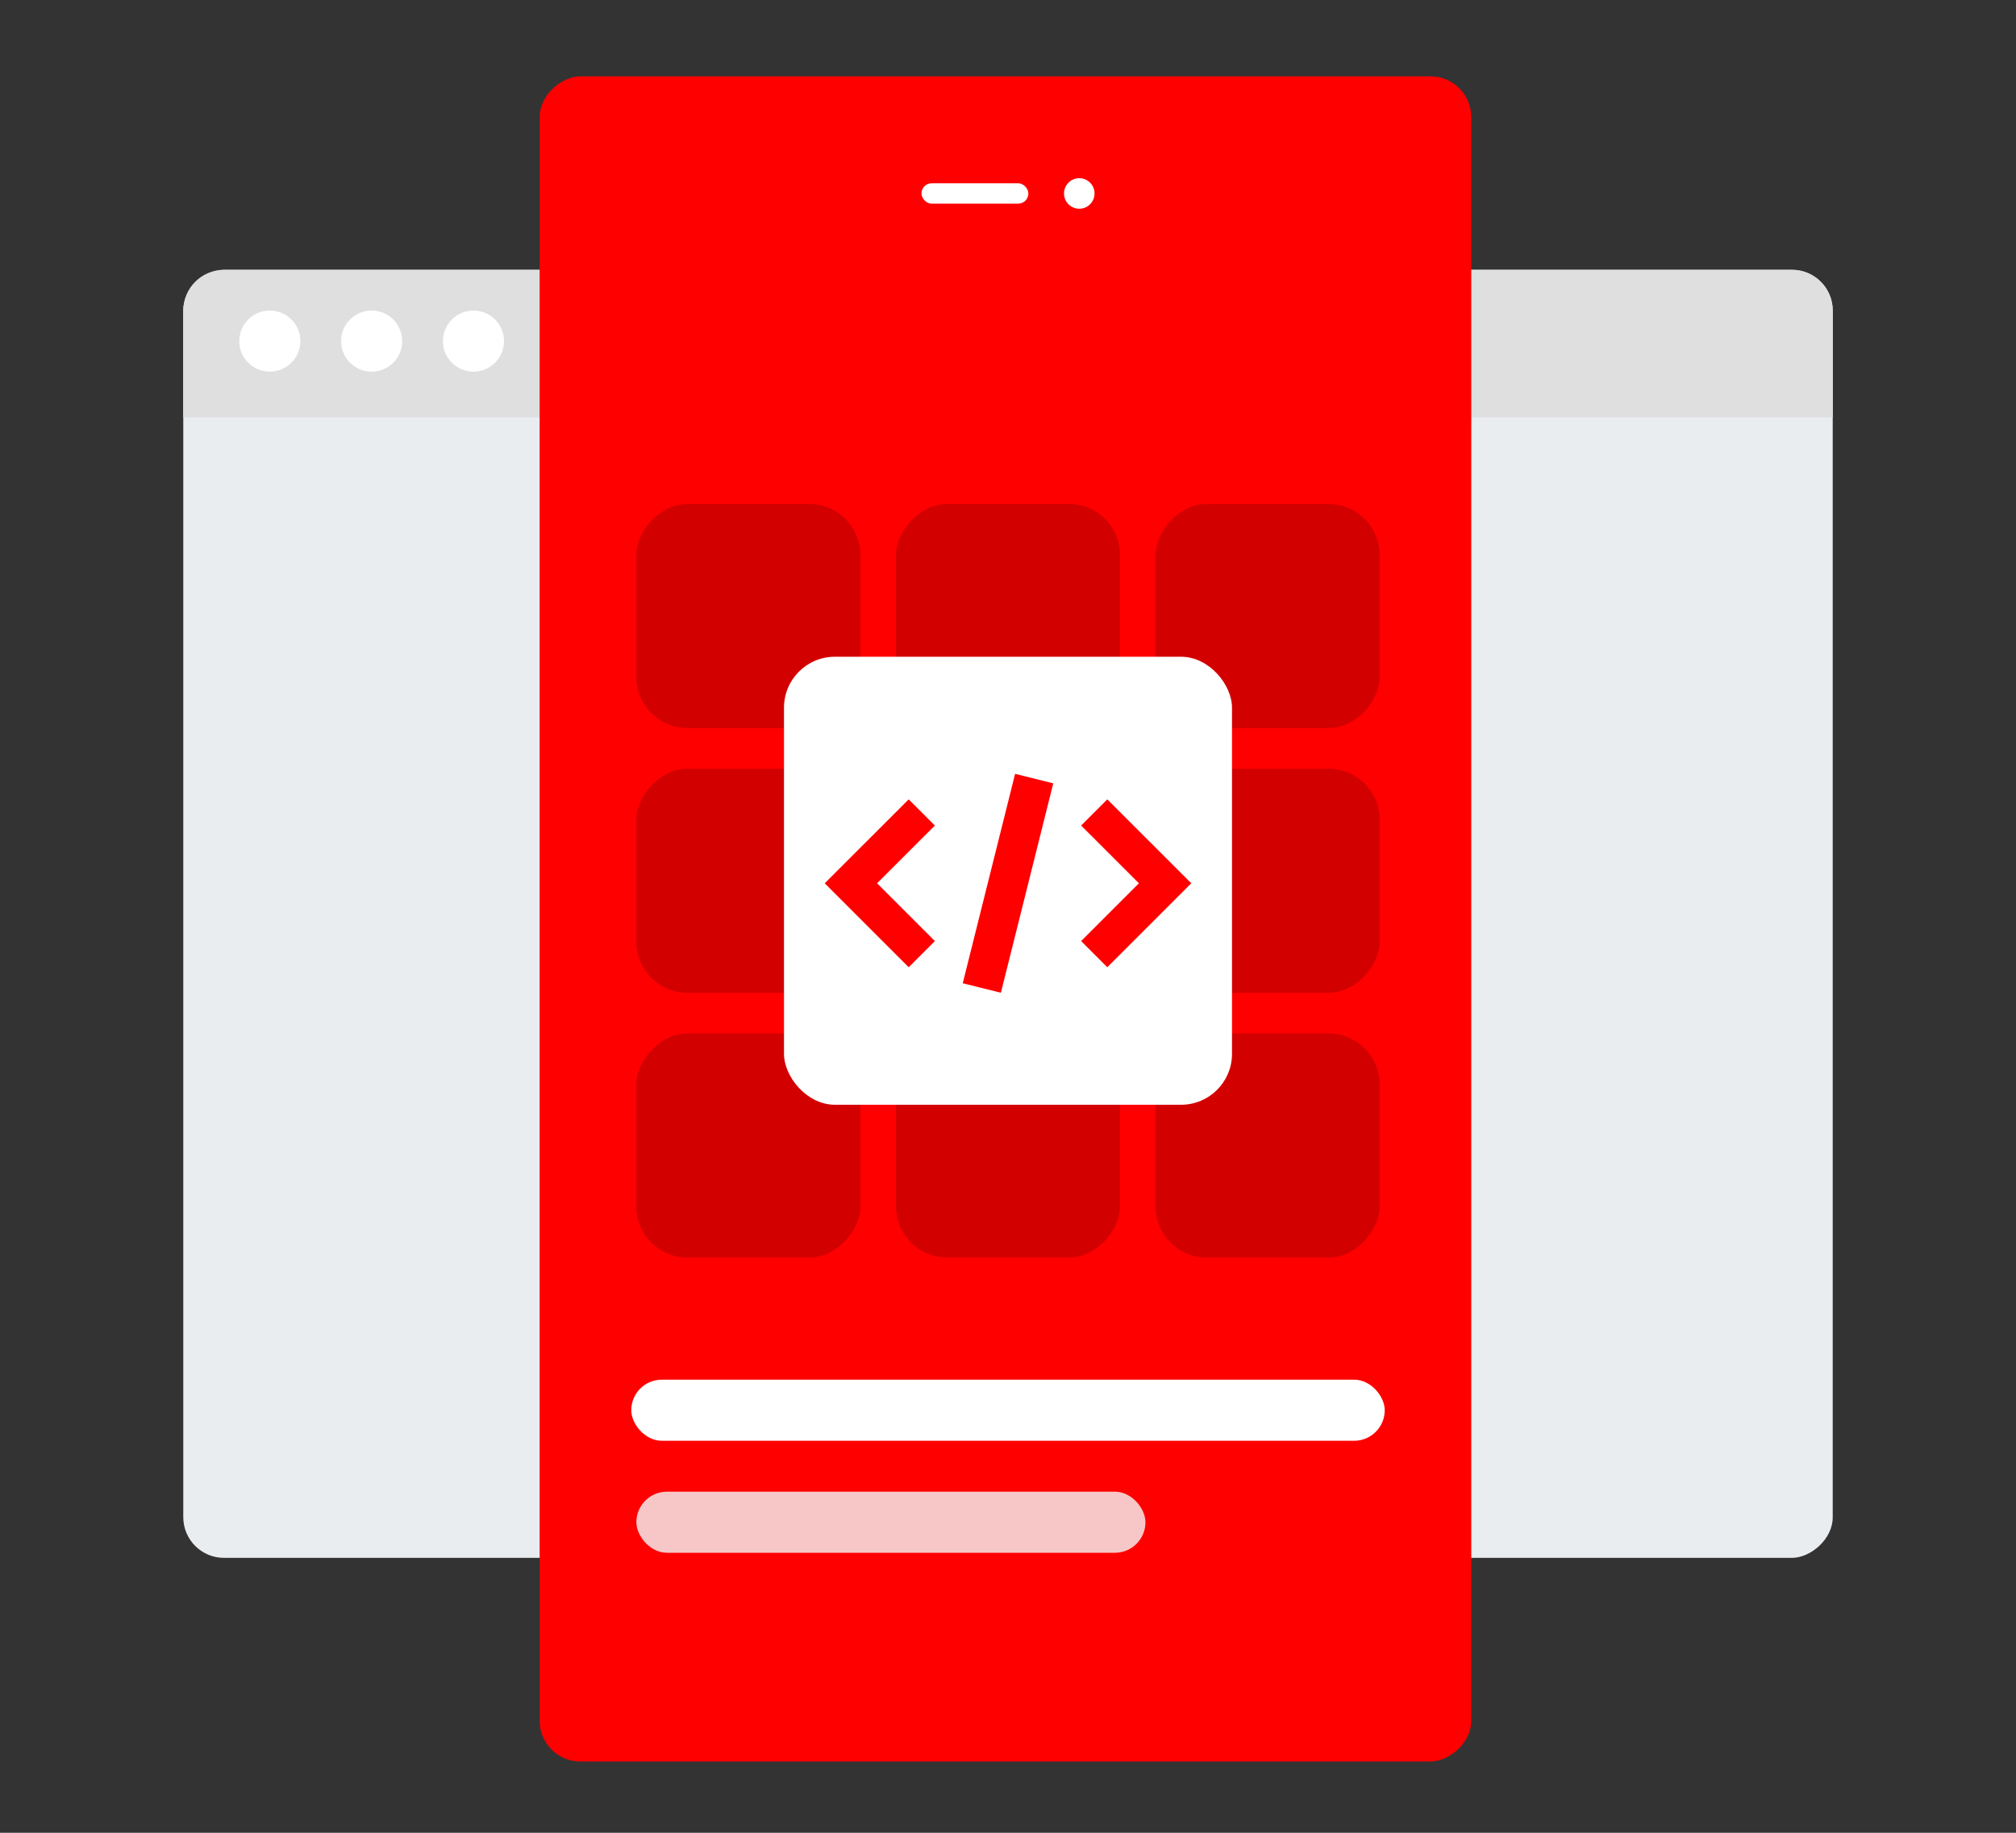 <svg width="396" height="360" viewBox="0 0 396 360" fill="none" xmlns="http://www.w3.org/2000/svg">
<rect x="0" y="0" width="396" height="360" fill="#333333" stroke="none"/>
<rect x="360" y="53" width="253" height="324" rx="8" transform="rotate(90 360 53)" fill="#EAEDF0"/>
<path d="M352 53C356.418 53 360 56.582 360 61L360 82L36 82L36 61C36 56.582 39.582 53 44 53L352 53Z" fill="#DFDFDF"/>
<circle cx="53" cy="67" r="6" fill="white"/>
<circle cx="73" cy="67" r="6" fill="white"/>
<circle cx="93" cy="67" r="6" fill="white"/>
<rect x="289" y="15" width="331" height="183" rx="8" transform="rotate(90 289 15)" fill="#FF0000"/>
<rect x="125" y="293" width="100" height="12" rx="6" fill="#F5F8FA" fill-opacity="0.8"/>
<rect x="124" y="271" width="148" height="12" rx="6" fill="white"/>
<rect width="44" height="44" rx="10" transform="matrix(1 0 0 -1 125 247)" fill="#D30000"/>
<rect width="44" height="44" rx="10" transform="matrix(1 0 0 -1 125 143)" fill="#D30000"/>
<rect width="44" height="44" rx="10" transform="matrix(1 0 0 -1 176 247)" fill="#D30000"/>
<rect width="44" height="44" rx="10" transform="matrix(1 0 0 -1 176 143)" fill="#D30000"/>
<rect width="44" height="44" rx="10" transform="matrix(1 0 0 -1 227 247)" fill="#D30000"/>
<rect width="44" height="44" rx="10" transform="matrix(1 0 0 -1 227 143)" fill="#D30000"/>
<rect width="44" height="44" rx="10" transform="matrix(1 0 0 -1 125 195)" fill="#D30000"/>
<rect width="44" height="44" rx="10" transform="matrix(1 0 0 -1 227 195)" fill="#D30000"/>
<rect x="154" y="129" width="88" height="88" rx="10" fill="white"/>
<path d="M189.11 193.132L199.396 152L206.89 153.868L196.604 195L189.11 193.132Z" fill="#FF0000"/>
<path d="M162 173.5L178.493 157.011L183.636 162.152L172.286 173.5L183.636 184.847L178.493 189.989L162 173.5Z" fill="#FF0000"/>
<path d="M212.364 162.152L217.507 157.011L234 173.5L217.507 189.989L212.364 184.847L223.714 173.5L212.364 162.152Z" fill="#FF0000"/>
<rect x="181" y="36" width="21" height="4" rx="2" fill="white"/>
<circle cx="212" cy="38" r="3" fill="white"/>
</svg>
